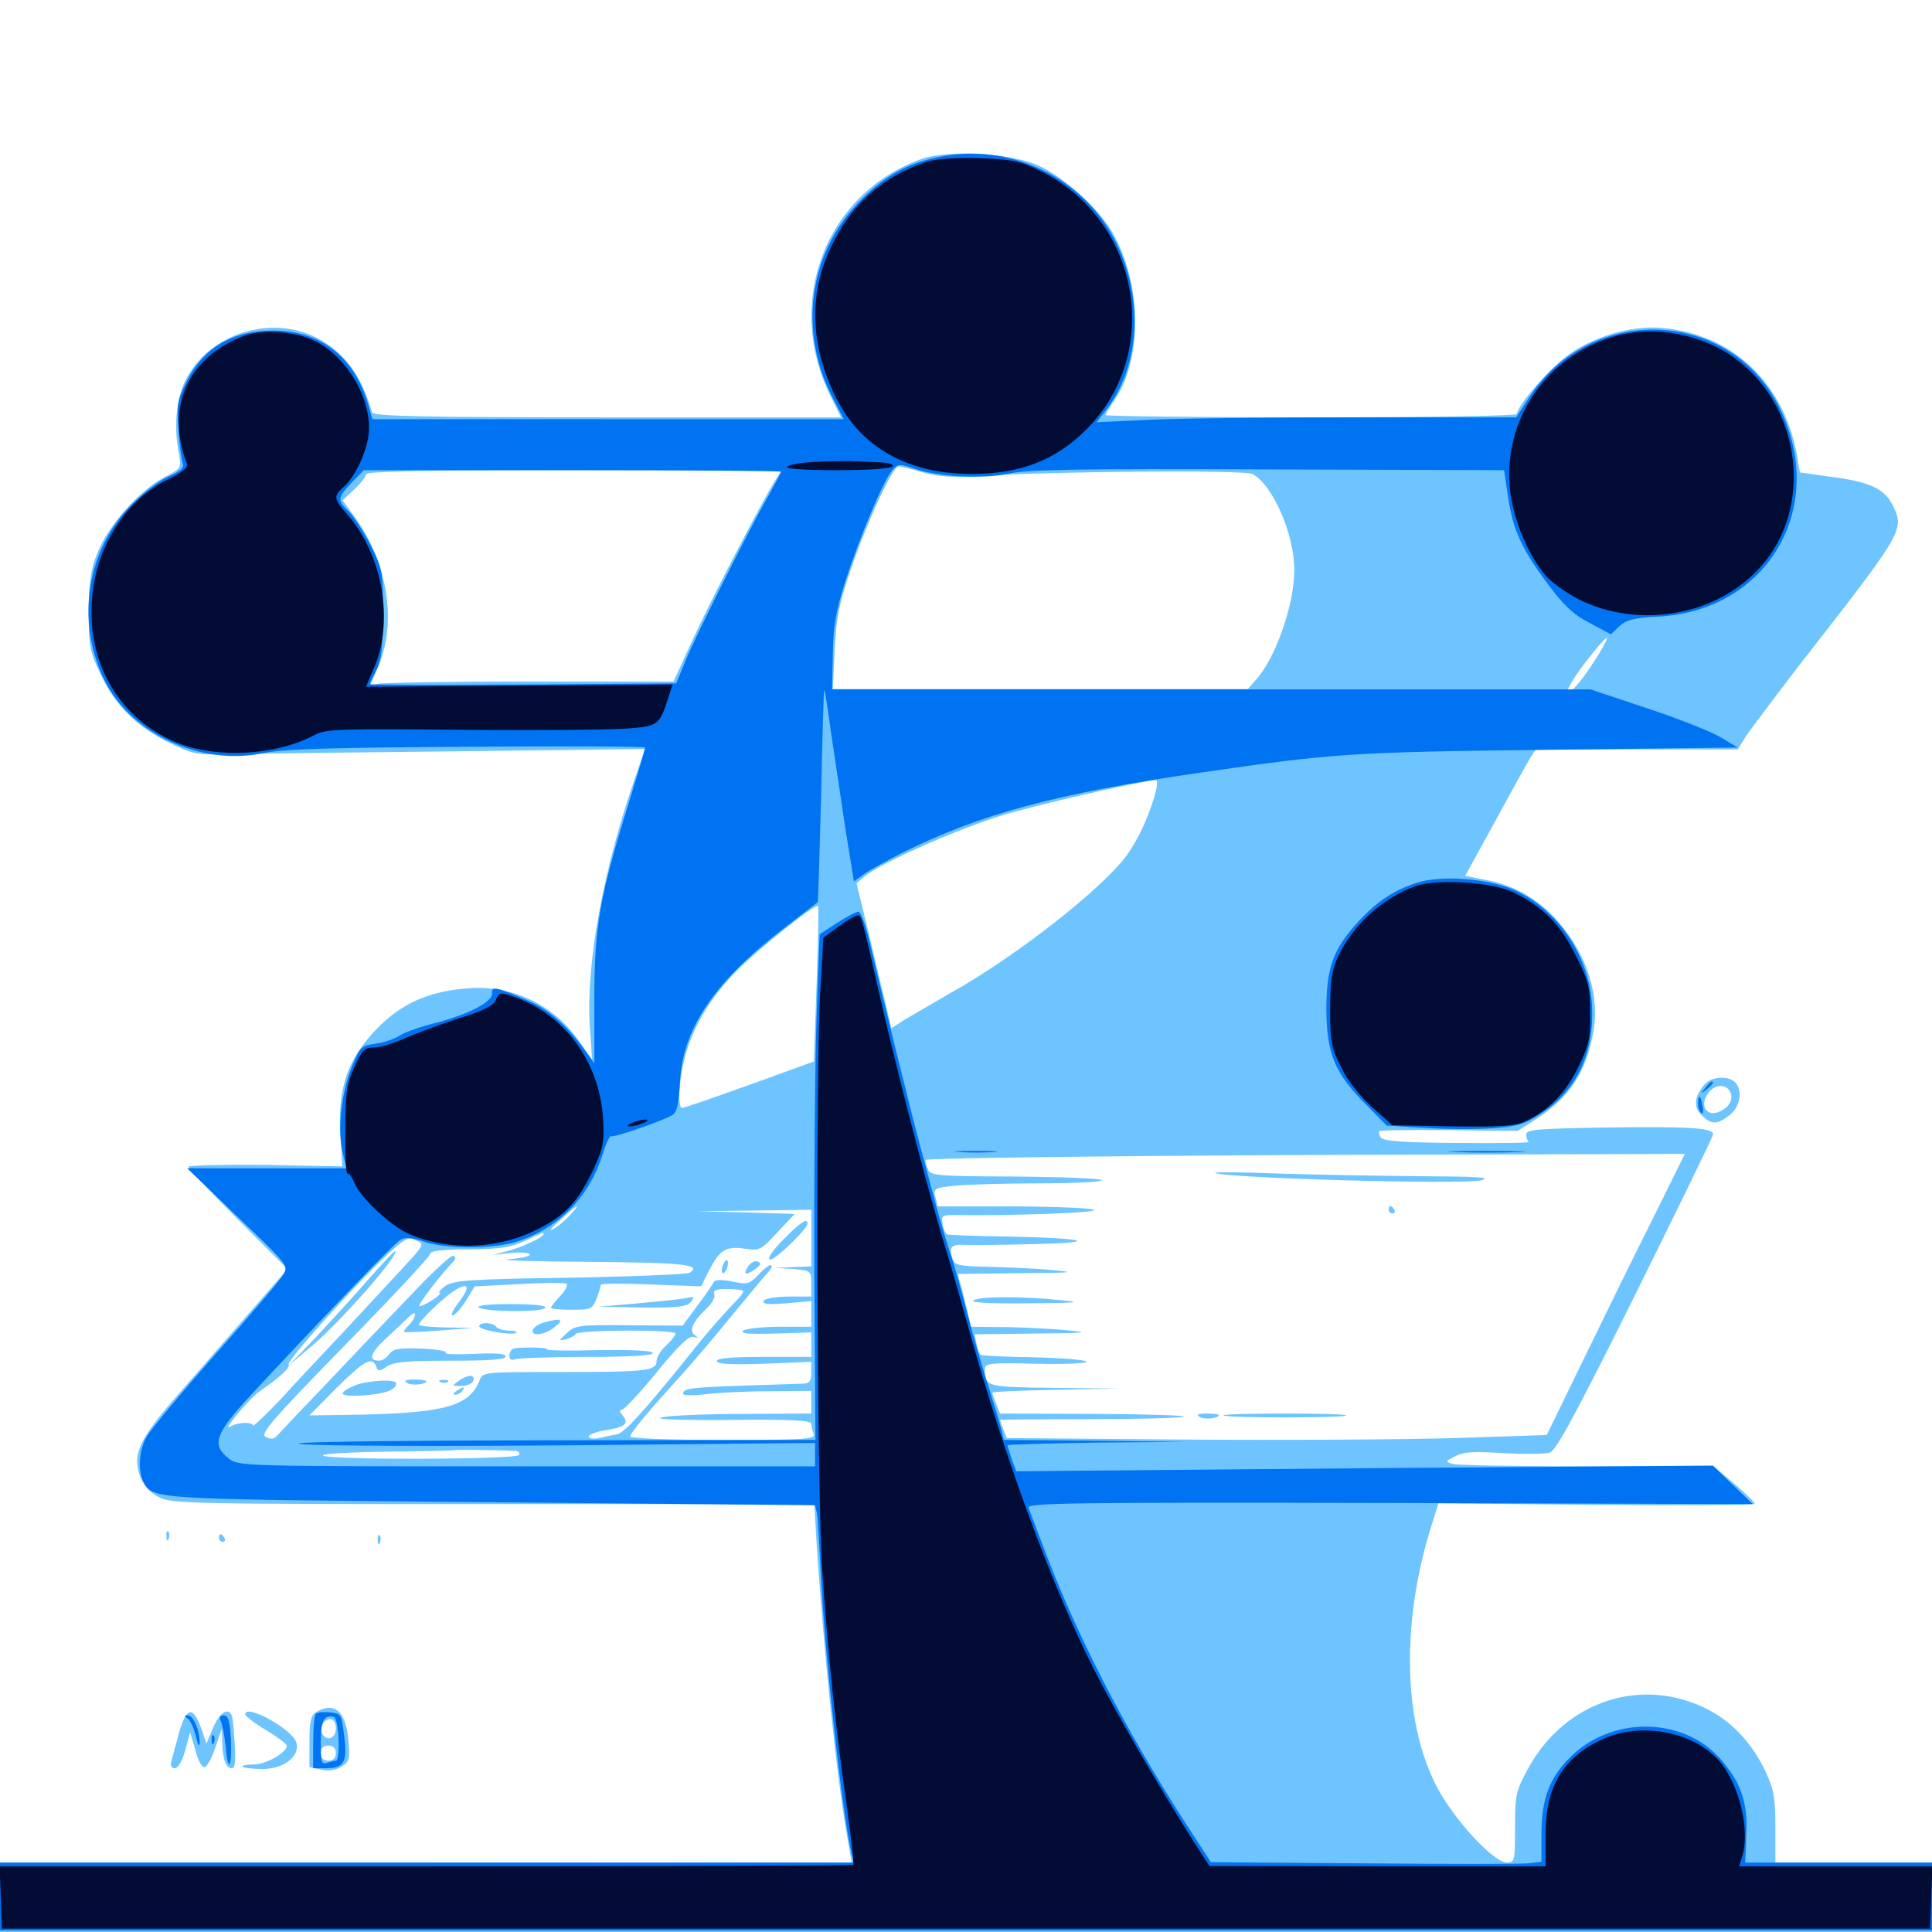 <svg xmlns="http://www.w3.org/2000/svg" viewBox="0 -1000 1000 1000">
	<path fill="#6dc4ff" d="M476.562 -917.578C426.953 -899.609 405.664 -842.969 430.273 -794.141L435.352 -783.984H314.258C219.141 -783.984 193.164 -784.57 192.578 -786.523C186.914 -806.055 178.125 -817.773 163.867 -825.195C139.453 -837.5 107.422 -826.953 95.703 -802.539C91.211 -793.164 89.844 -778.516 92.578 -765.43C93.945 -757.617 93.945 -757.617 84.961 -752.93C72.266 -746.289 56.055 -727.93 50.586 -714.258C46.875 -705.078 46.094 -699.219 45.898 -683.398C45.898 -665.625 46.484 -662.695 51.953 -651.172C59.766 -634.766 70.508 -624.023 87.109 -615.82C99.805 -609.57 101.367 -609.18 120.117 -609.57C130.859 -609.961 183.398 -610.547 236.719 -611.133L333.789 -612.305L327.93 -595.117C311.719 -547.656 303.32 -500.586 305.273 -468.75L306.445 -451.562L299.414 -461.523C286.328 -480.078 264.844 -490.234 242.383 -488.477C221.875 -486.914 207.812 -480.664 194.922 -467.383C179.883 -451.758 174.805 -437.109 176.172 -413.086L177.148 -396.289L137.5 -397.07C115.625 -397.266 97.656 -396.875 97.656 -396.094C97.656 -395.117 109.18 -382.812 123.242 -368.75L148.828 -343.164L130.273 -321.875C120.117 -310.156 103.32 -291.016 92.969 -279.102C71.875 -255.078 68.164 -247.266 72.656 -235.547C74.219 -231.25 77.734 -227.344 82.031 -225.195C88.477 -221.68 96.484 -221.484 255.078 -221.484H421.484L422.656 -201.562C426.562 -141.992 433.594 -75 439.258 -45.117L440.82 -35.938H220.508H0V-17.383V1.172H500H1000V-17.383V-35.938H959.57H918.945V-54.102C918.945 -69.531 918.164 -73.633 913.867 -83.008C907.227 -97.07 897.266 -108.008 885.352 -114.453C850.977 -133.008 810.156 -120.117 790.82 -84.375C784.57 -72.852 784.18 -70.898 784.18 -54.102C784.18 -36.719 783.984 -35.938 779.883 -35.938C774.414 -35.938 758.984 -51.172 748.438 -67.188C726.367 -100 723.633 -157.227 741.602 -212.5L744.531 -221.875L826.367 -221.094C871.484 -220.703 908.203 -220.898 908.203 -221.68C908.203 -222.461 903.516 -226.953 897.656 -232.031L887.109 -241.016H821.875C786.133 -241.016 754.883 -241.602 752.344 -242.188C747.852 -243.359 747.852 -243.555 753.32 -246.289C757.617 -248.633 763.086 -248.828 778.32 -247.852C789.062 -247.266 799.805 -247.266 802.344 -248.242C805.664 -249.609 816.016 -268.75 846.68 -330.469C868.75 -375 886.719 -411.914 886.719 -412.891C886.719 -416.211 874.219 -416.992 832.031 -416.406C796.289 -415.82 790.039 -415.43 790.039 -412.891C789.844 -411.328 790.625 -409.57 791.211 -408.984C791.992 -408.398 775.391 -408.203 754.492 -408.398C725.781 -408.594 715.82 -409.375 714.648 -411.328C713.867 -412.695 713.477 -414.062 713.867 -414.453C714.258 -415.039 730.664 -415.234 750 -415.039L785.547 -414.648L794.727 -420.508C811.914 -431.641 820.508 -444.141 824.414 -464.258C828.516 -483.984 821.68 -505.664 806.445 -523.047C796.289 -534.57 784.57 -541.406 770.117 -544.336L758.398 -546.68L773.828 -574.805C782.227 -590.234 790.43 -605.078 791.992 -607.617L794.922 -612.109H847.266H899.414L904.102 -619.531C906.836 -623.438 919.141 -639.844 931.445 -655.859C985.352 -725 985.742 -725.586 979.883 -738.086C975.586 -746.875 968.164 -750.586 948.242 -753.125L931.641 -755.469L930.469 -762.305C924.219 -801.172 897.07 -827.148 860.156 -830.273C844.141 -831.641 824.219 -825.781 810.547 -815.43C801.172 -808.398 785.156 -789.648 785.156 -785.742C785.156 -784.766 740.43 -783.984 678.711 -783.984C620.117 -783.984 572.266 -784.57 572.266 -785.156C572.266 -785.742 574.219 -788.867 576.367 -792.188C591.602 -813.477 591.211 -853.32 575.586 -880.078C568.359 -892.383 550.586 -908.398 537.695 -914.258C522.852 -920.898 490.43 -922.656 476.562 -917.578ZM477.734 -755.469C485.547 -753.32 492.773 -752.734 505.469 -753.516C541.797 -756.055 644.336 -756.836 648.242 -754.688C658.789 -749.023 669.922 -723.633 669.922 -704.883C669.922 -686.914 660.156 -658.984 649.805 -647.852L645.898 -643.359H538.477H431.055L432.031 -663.477C432.812 -679.883 434.18 -687.109 440.234 -704.883C448.828 -730.078 462.109 -758.594 465.039 -758.594C466.211 -758.594 471.875 -757.227 477.734 -755.469ZM401.758 -752.148C395.703 -742.969 369.336 -692.188 359.18 -670.312L348.633 -647.266H274.414C233.594 -647.266 198.242 -646.68 195.898 -646.094L191.406 -644.922L195.312 -653.906C206.055 -677.734 200.586 -710.352 182.031 -734.57L177.344 -741.016L183.398 -746.68C186.719 -749.805 189.453 -753.32 189.453 -754.492C189.453 -756.055 220.117 -756.641 297.07 -756.641H404.688ZM823.438 -655.078C818.555 -647.656 813.086 -641.406 811.719 -641.406C809.961 -641.406 813.086 -647.07 819.727 -656.055C825.781 -664.062 831.25 -670.312 831.641 -669.727C832.227 -669.141 828.516 -662.695 823.438 -655.078ZM598.438 -591.211C595.508 -579.297 589.453 -565.82 583.008 -557.031C570.312 -539.844 525.781 -504.883 492.188 -486.133C483.008 -480.859 472.461 -474.609 468.359 -472.266L461.328 -467.773L458.984 -477.93C457.617 -483.594 453.516 -500.391 450 -515.43L443.359 -542.773L447.656 -546.484C455.859 -553.32 495.117 -570.703 518.555 -577.93C536.523 -583.398 587.5 -595.117 598.242 -596.289C599.023 -596.484 599.023 -594.141 598.438 -591.211ZM422.656 -490.43L421.289 -450.586L387.891 -438.477C369.531 -431.836 353.906 -426.562 353.125 -426.562C350.586 -426.562 351.367 -440.625 354.492 -452.93C358.789 -468.75 367.578 -483.594 381.641 -497.852C393.164 -509.375 422.07 -532.422 423.438 -531.055C423.828 -530.859 423.438 -512.5 422.656 -490.43ZM535.742 -414.453C525.977 -414.648 516.797 -415.039 515.234 -415.43C509.375 -416.797 485.547 -413.672 484.766 -411.523C484.18 -409.57 490.625 -408.984 513.086 -409.18C528.906 -409.375 539.844 -409.961 537.109 -410.742C533.398 -411.523 534.961 -412.109 542.969 -413.086C552.539 -414.062 551.562 -414.258 535.742 -414.453ZM653.711 -415.625C654.492 -416.211 653.32 -416.797 651.172 -416.602C649.023 -416.602 648.438 -416.016 650 -415.43C651.367 -414.844 653.125 -415.039 653.711 -415.625ZM854.492 -367.188C844.727 -347.852 828.711 -315.039 818.75 -294.531L800.586 -257.227L753.32 -255.664C727.344 -254.883 664.453 -254.492 613.477 -254.883L521.094 -255.664L519.336 -260.156C518.359 -262.695 517.578 -264.844 517.578 -265.039C517.578 -265.234 537.5 -265.43 562.109 -265.43C586.523 -265.43 609.18 -266.016 612.305 -266.602C615.625 -267.383 595.508 -267.969 567.773 -268.164L517.578 -268.359L515.625 -273.438C514.453 -276.172 513.672 -278.711 513.672 -279.102C513.672 -279.688 528.32 -280.273 546.484 -280.664L579.102 -281.25L545.703 -281.641C510.156 -282.031 509.766 -282.227 509.766 -291.406C509.766 -294.336 512.5 -294.727 536.133 -294.141C550.586 -293.75 562.5 -294.336 562.5 -295.117C562.5 -296.094 550.391 -297.07 535.742 -297.461C520.898 -297.656 508.398 -298.242 507.617 -298.828C506.836 -299.219 505.859 -301.758 505.469 -304.492L504.492 -309.375L535.938 -309.766C561.328 -309.961 564.844 -310.352 553.711 -311.328C546.289 -312.109 531.641 -312.891 521.289 -313.086L502.539 -313.281L500.391 -322.656C499.219 -327.734 497.656 -333.789 496.875 -336.328L495.703 -340.625L527.539 -341.016C556.445 -341.211 558.008 -341.406 542.969 -342.773C533.789 -343.555 519.141 -344.141 510.547 -344.336C497.852 -344.531 494.336 -345.117 493.359 -347.656C490.82 -354.297 491.992 -356.055 499.609 -355.664C503.516 -355.469 519.531 -355.664 535.156 -356.055C570.508 -356.836 562.305 -359.18 521.68 -359.961C505.078 -360.156 490.82 -360.742 490.039 -361.133C489.258 -361.719 488.281 -364.062 487.891 -366.602C487.109 -370.703 487.695 -371.094 493.945 -371.094C524.609 -370.703 566.406 -372.266 566.406 -373.633C566.406 -374.609 548.633 -375.391 525.977 -375.586H485.352L484.18 -380.273C483.008 -384.766 483.398 -385.156 494.727 -386.328C501.172 -386.914 520.898 -387.5 538.281 -387.5C555.859 -387.5 570.312 -388.281 570.312 -389.062C570.312 -390.039 550.391 -390.82 525.977 -391.016C483.398 -391.211 481.445 -391.406 480.078 -395.312C479.297 -397.461 478.906 -399.414 479.102 -399.609C480.273 -400.781 613.281 -402.148 734.375 -402.344L872.07 -402.734ZM294.727 -370.703C292.188 -367.969 288.281 -364.844 286.133 -363.672C283.984 -362.5 285.742 -364.844 290.039 -368.555C299.219 -376.953 301.367 -377.93 294.727 -370.703ZM419.922 -359.18V-344.531L410.742 -344.141L401.367 -343.75L410.742 -343.164C419.727 -342.383 419.922 -342.188 419.922 -335.547V-328.906H408.398C401.758 -328.906 396.094 -327.93 395.312 -326.758C394.336 -325 397.461 -324.609 406.836 -325.391L419.922 -326.562V-319.922V-313.281H403.906C394.922 -313.281 386.328 -312.305 384.766 -311.328C382.812 -309.766 387.5 -309.375 400.977 -309.766L419.922 -310.352V-304.102V-297.656H395.508C378.516 -297.656 371.094 -297.07 371.094 -295.508C371.094 -293.945 378.125 -293.555 395.508 -294.141L419.922 -295.117V-289.453C419.922 -285.156 418.945 -283.984 415.625 -283.789C413.086 -283.789 399.219 -283.203 384.766 -282.812C357.617 -281.836 353.516 -281.445 353.516 -278.516C353.516 -277.734 358.594 -277.539 364.844 -278.32C370.898 -279.102 385.938 -279.883 398.047 -279.883L419.922 -280.078V-274.219V-268.359L385.352 -268.164C366.211 -268.164 347.07 -267.383 342.773 -266.406C337.695 -265.43 349.609 -264.844 377.539 -265.039C408.789 -265.43 419.922 -264.844 419.922 -263.086C419.922 -261.914 420.508 -259.57 421.094 -257.812C422.266 -255.078 417.188 -254.688 374.219 -254.688C347.852 -254.688 326.172 -255.469 326.172 -256.445C326.172 -258.203 335.938 -269.922 352.344 -287.891C357.812 -293.945 369.727 -307.812 378.711 -318.945C387.695 -329.883 396.289 -340.234 397.656 -341.602C399.023 -342.969 399.805 -344.531 399.219 -345.117C398.633 -345.703 395.703 -343.555 392.969 -340.625C388.086 -335.352 387.109 -334.961 378.906 -336.719C373.828 -337.695 369.922 -337.695 369.531 -336.523C369.141 -335.742 365.43 -330.078 361.133 -324.414L353.32 -313.867L325.586 -314.062C299.805 -314.258 297.656 -314.062 293.359 -309.961C289.062 -306.055 289.062 -305.859 292.969 -306.836C295.117 -307.422 297.461 -308.594 298.047 -309.57C299.414 -311.719 349.609 -311.914 349.609 -309.766C349.609 -308.789 347.461 -306.055 344.727 -303.516C341.992 -300.977 339.844 -297.461 339.844 -295.508C339.844 -290.43 334.375 -289.844 290.43 -289.844C250.195 -289.844 249.805 -289.844 248.242 -285.547C242.969 -272.266 230.664 -268.75 186.133 -267.773L160.156 -267.383L174.219 -281.641C188.672 -295.898 192.578 -298.047 194.727 -292.773C195.703 -290.039 196.289 -290.039 200.391 -292.773C203.906 -295.117 211.133 -295.703 233.398 -295.703C253.125 -295.703 261.719 -296.289 261.719 -297.852C261.719 -299.414 256.641 -299.805 245.117 -299.219C235.938 -298.828 229.492 -299.023 230.664 -299.805C232.031 -300.586 226.562 -301.562 218.555 -301.953C206.641 -302.344 203.711 -301.953 201.562 -299.219C200.195 -297.266 197.852 -295.703 196.289 -295.703C190.43 -295.703 191.602 -299.609 199.414 -306.836C203.906 -310.938 209.18 -316.016 211.133 -317.969C213.281 -320.117 214.844 -320.898 214.844 -319.727C214.844 -318.359 213.477 -316.016 211.719 -314.258C209.961 -312.5 208.789 -310.938 209.18 -310.547C209.57 -310.352 217.969 -310.547 227.539 -311.328L245.117 -312.695L231.055 -312.891C223.242 -313.086 216.797 -313.672 216.797 -314.258C216.797 -316.211 229.297 -328.125 234.961 -331.836C242.578 -336.719 243.75 -334.18 237.5 -325.977C234.57 -322.266 233.203 -319.141 234.18 -319.141C235.352 -319.141 238.477 -322.461 241.016 -326.562L245.703 -334.18L268.75 -335.352C281.25 -336.133 292.383 -336.133 293.164 -335.547C294.141 -334.961 292.773 -332.227 290.039 -329.297C287.305 -326.367 285.156 -323.633 285.156 -323.047C285.156 -322.461 290.039 -322.07 295.898 -322.07C306.055 -322.07 306.641 -322.461 308.789 -327.93C310.156 -331.25 310.938 -334.375 310.938 -334.961C310.742 -335.742 322.461 -335.742 336.914 -335.156L362.891 -334.18L366.797 -341.992C372.461 -353.125 375.586 -355.078 385.352 -353.711C393.164 -352.539 393.945 -352.93 402.344 -362.109L411.328 -371.68L385.742 -372.461L360.352 -373.047L390.234 -373.438L419.922 -373.828ZM281.25 -361.133C281.25 -359.57 269.922 -354.297 262.305 -352.344L254.883 -350.391L263.281 -351.367C267.969 -351.953 272.852 -351.758 274.023 -350.977C275.391 -350 270.703 -348.828 263.672 -348.242C256.641 -347.656 274.805 -347.07 304.102 -346.875C353.711 -346.484 363.477 -345.508 357.031 -341.211C355.664 -340.43 327.734 -339.258 294.922 -338.672C242.383 -337.891 234.766 -337.305 230.469 -334.375C227.93 -332.422 226.562 -330.859 227.539 -330.859C228.711 -330.859 226.953 -329.102 223.633 -326.953C220.508 -325 217.578 -323.633 216.992 -324.023C216.406 -324.805 227.539 -339.648 234.18 -346.484C235.938 -348.438 236.133 -349.414 234.57 -350C233.398 -350.391 223.438 -341.211 212.5 -329.492C201.367 -317.969 181.836 -297.461 169.141 -283.984C156.25 -270.508 144.727 -258.398 143.359 -256.836C141.797 -255.078 140.039 -254.883 137.5 -256.25C134.57 -257.812 140.039 -264.258 178.32 -303.516C202.734 -328.32 222.656 -349.805 222.656 -350.977C222.656 -352.539 228.711 -353.32 242.773 -353.32C258.789 -353.516 264.453 -354.297 271.484 -357.617C282.031 -362.5 281.25 -362.305 281.25 -361.133ZM208.008 -343.164C201.562 -336.133 187.891 -321.484 177.734 -310.547C167.578 -299.805 152.734 -283.984 145.117 -275.586C137.305 -267.383 130.859 -261.328 130.859 -262.109C130.859 -264.258 122.656 -263.867 119.141 -261.523C114.453 -258.594 128.906 -275.977 134.18 -279.688C144.922 -287.109 150.391 -292.188 149.414 -293.75C148.242 -295.508 182.422 -333.594 199.805 -350C209.57 -358.984 211.133 -359.961 215.234 -358.008C219.922 -356.055 219.727 -355.859 208.008 -343.164ZM384.766 -331.641C384.766 -331.055 383.594 -329.492 382.422 -328.125C375 -320.508 365.039 -309.18 357.422 -299.414C334.18 -270.508 323.242 -258.398 319.531 -257.617C317.188 -257.227 313.086 -256.445 310.156 -255.664C307.031 -255.078 304.688 -255.469 304.688 -256.445C304.688 -257.422 308.594 -258.984 313.477 -259.766C323.438 -261.133 325.781 -263.281 322.266 -267.383C320.703 -269.336 320.508 -270.312 321.875 -270.312C323.047 -270.312 331.25 -279.102 339.844 -289.648C351.367 -303.711 356.641 -308.789 358.984 -308.008C361.523 -307.227 361.719 -307.422 359.57 -308.984C356.445 -311.133 358.594 -316.016 365.82 -322.852C368.555 -325.391 370.312 -328.516 369.727 -330.078C368.945 -332.227 370.703 -332.812 376.758 -332.812C381.25 -332.812 384.766 -332.227 384.766 -331.641ZM195.508 -262.695C171.289 -262.305 159.18 -262.891 158.203 -264.258C157.422 -265.625 155.273 -264.648 152.344 -261.523L147.852 -256.641L225.781 -257.031C281.055 -257.227 294.141 -257.812 270.508 -258.594C252.344 -259.18 235.938 -260.352 234.375 -261.328C232.812 -262.5 215.82 -263.086 195.508 -262.695ZM267.188 -249.023C268.555 -248.828 269.141 -248.047 268.555 -246.875C266.992 -244.531 168.75 -244.141 167.188 -246.68C166.602 -247.461 181.641 -248.438 200.781 -248.633C219.727 -248.828 235.352 -249.219 235.547 -249.414C235.938 -249.805 259.375 -249.414 267.188 -249.023ZM407.812 -249.414C412.891 -249.805 408.594 -250 398.438 -250C388.281 -250 383.984 -249.805 389.258 -249.414C394.336 -249.023 402.539 -249.023 407.812 -249.414ZM508.398 -411.523C505.273 -411.914 507.422 -412.305 512.695 -412.305C518.164 -412.305 520.508 -411.914 518.164 -411.523C515.625 -411.133 511.328 -411.133 508.398 -411.523ZM628.906 -392.969C631.641 -390.234 757.031 -386.719 766.602 -389.062C772.656 -390.625 765.039 -391.016 734.18 -391.211C712.109 -391.406 679.102 -391.992 660.938 -392.578C642.773 -393.359 628.32 -393.359 628.906 -392.969ZM718.75 -373.828C718.75 -372.852 719.727 -371.875 720.898 -371.875C721.875 -371.875 722.266 -372.852 721.68 -373.828C721.094 -375 720.117 -375.781 719.531 -375.781C719.141 -375.781 718.75 -375 718.75 -373.828ZM503.906 -326.953C501.953 -325.781 511.523 -325.195 532.227 -325.391C557.422 -325.586 560.742 -325.977 549.805 -326.953C529.297 -329.102 507.227 -329.102 503.906 -326.953ZM620.898 -266.602C618.945 -267.773 620.117 -268.359 624.609 -268.359C627.93 -268.359 630.859 -267.969 630.859 -267.578C630.859 -265.82 623.242 -265.039 620.898 -266.602ZM633.203 -267.383C632.617 -267.969 646.875 -268.359 665.039 -268.359C683.203 -268.359 697.461 -267.969 696.875 -267.383C695.508 -266.016 634.57 -266.016 633.203 -267.383ZM405.469 -358.398C399.805 -352.734 397.07 -348.633 398.438 -348.047C400.781 -347.266 417.969 -363.867 417.969 -366.797C417.969 -369.727 414.258 -367.383 405.469 -358.398ZM374.219 -345.312C373.438 -343.555 373.438 -341.602 374.023 -341.016C374.414 -340.43 375.391 -341.602 376.172 -343.359C376.953 -345.117 376.953 -347.07 376.367 -347.656C375.977 -348.242 375 -347.07 374.219 -345.312ZM387.109 -344.336C384.375 -340.039 386.133 -339.648 391.211 -343.359C393.945 -345.508 394.141 -346.289 391.992 -347.07C390.625 -347.656 388.281 -346.289 387.109 -344.336ZM351.562 -327.539C348.828 -327.148 338.281 -326.172 328.125 -325.195L309.57 -323.633L332.227 -323.242C350.391 -323.047 355.469 -323.633 357.422 -325.977C358.789 -327.539 359.18 -328.711 358.203 -328.711C357.227 -328.516 354.297 -327.93 351.562 -327.539ZM247.852 -323.242C251.562 -320.898 280.664 -320.703 282.227 -323.047C283.008 -324.219 276.562 -325 264.258 -325C252.539 -325 246.094 -324.219 247.852 -323.242ZM281.445 -315.43C278.711 -314.648 276.367 -313.086 275.781 -311.719C274.609 -308.008 282.227 -308.984 287.305 -313.281C292.188 -317.188 290.43 -317.969 281.445 -315.43ZM248.047 -313.477C248.047 -311.523 265.43 -308.594 267.188 -310.156C267.773 -310.742 266.016 -311.328 263.086 -311.328C260.352 -311.328 257.422 -312.305 256.836 -313.281C255.273 -315.625 248.047 -315.82 248.047 -313.477ZM265.625 -301.953C268.75 -302.93 284.961 -302.539 283.203 -301.562C282.422 -300.977 294.336 -300.781 309.766 -301.172C327.93 -301.367 337.891 -300.977 337.891 -299.609C337.891 -298.438 325.586 -297.656 303.906 -297.656C285.156 -297.656 268.555 -297.07 266.797 -296.484C264.844 -295.703 263.672 -296.289 263.672 -298.242C263.672 -299.805 264.648 -301.562 265.625 -301.953ZM237.305 -285.156C233.789 -282.617 233.984 -282.617 238.867 -282.617C241.602 -282.617 244.336 -283.789 244.922 -285.156C245.508 -286.719 244.922 -287.891 243.555 -287.891C242.188 -287.891 239.258 -286.719 237.305 -285.156ZM183.984 -283.008C174.023 -278.711 175.391 -276.953 188.086 -277.734C199.414 -278.516 205.078 -280.664 205.078 -283.984C205.078 -286.328 190.43 -285.547 183.984 -283.008ZM210.742 -284.18C208.789 -285.352 209.961 -285.938 214.453 -285.938C217.773 -285.938 220.703 -285.547 220.703 -285.156C220.703 -283.398 213.086 -282.617 210.742 -284.18ZM228.125 -284.57C226.562 -285.156 227.148 -285.742 229.297 -285.742C231.445 -285.938 232.617 -285.352 231.836 -284.766C231.25 -284.18 229.492 -283.984 228.125 -284.57ZM236.328 -280.078C234.57 -278.906 234.375 -278.125 235.742 -278.125C236.914 -278.125 238.672 -279.102 239.258 -280.078C240.82 -282.422 240.039 -282.422 236.328 -280.078ZM190.234 -337.305C183.008 -328.906 170.703 -315.625 163.281 -307.617L149.414 -293.164L162.5 -304.297C177.539 -317.188 208.203 -352.344 204.297 -352.344C203.906 -352.344 197.461 -345.508 190.234 -337.305ZM882.422 -438.867C876.953 -432.617 876.367 -427.148 880.664 -422.852C885.742 -417.773 888.867 -417.773 895.312 -422.852C900.781 -427.148 902.148 -435.742 898.047 -439.844C894.531 -443.359 885.742 -442.773 882.422 -438.867ZM896.094 -433.008C896.484 -430.469 895.117 -427.734 892.383 -425.977C884.766 -420.508 878.711 -426.562 884.18 -434.18C887.891 -439.648 895.312 -438.867 896.094 -433.008ZM86.133 -204.688C86.133 -202.539 86.719 -201.953 87.305 -203.516C87.891 -204.883 87.695 -206.641 87.109 -207.227C86.523 -208.008 85.938 -206.836 86.133 -204.688ZM113.281 -203.906C113.281 -202.93 114.258 -201.953 115.43 -201.953C116.406 -201.953 116.797 -202.93 116.211 -203.906C115.625 -205.078 114.648 -205.859 114.062 -205.859C113.672 -205.859 113.281 -205.078 113.281 -203.906ZM195.508 -202.734C195.508 -200.586 196.094 -200 196.68 -201.562C197.266 -202.93 197.07 -204.688 196.484 -205.273C195.898 -206.055 195.312 -204.883 195.508 -202.734ZM163.672 -113.867C160.938 -112.305 160.156 -109.18 160.156 -98.633V-85.352L166.406 -83.984C170.312 -83.203 174.023 -83.789 176.953 -85.742C180.859 -88.281 181.25 -89.648 180.273 -99.805C178.906 -114.453 173.047 -119.336 163.672 -113.867ZM173.828 -105.273C173.828 -100.391 169.336 -98.438 166.992 -102.344C165.039 -105.469 167.383 -110.156 170.898 -110.156C172.656 -110.156 173.828 -108.398 173.828 -105.273ZM173.828 -92.578C173.828 -90.039 172.461 -88.672 169.922 -88.672C167.383 -88.672 166.016 -90.039 166.016 -92.578C166.016 -95.117 167.383 -96.484 169.922 -96.484C172.461 -96.484 173.828 -95.117 173.828 -92.578ZM92.578 -102.93C91.016 -96.68 89.062 -90.039 88.672 -88.281C88.086 -86.133 88.672 -84.766 90.43 -84.766C92.188 -84.766 94.336 -88.477 95.898 -94.141L98.438 -103.32L101.172 -93.945C102.539 -88.672 104.688 -84.766 106.055 -85.352C107.227 -85.742 109.766 -90.234 111.523 -95.703L114.844 -105.273L115.039 -98.047C115.234 -89.258 116.992 -84.766 119.922 -84.766C121.68 -84.766 122.07 -88.281 121.484 -97.07C121.094 -103.711 120.508 -110.352 120.117 -111.719C118.359 -116.602 113.672 -113.672 110.352 -105.859L106.836 -97.461L104.883 -103.32C100.195 -117.383 96.68 -117.188 92.578 -102.93ZM126.953 -112.695C126.953 -111.719 131.836 -108.008 137.695 -104.492C143.555 -100.977 148.438 -97.266 148.438 -96.484C148.438 -92.773 137.695 -86.719 131.25 -86.719C127.539 -86.719 124.805 -86.133 125.586 -85.547C126.172 -84.961 130.859 -84.375 135.938 -84.375C147.07 -84.375 155.664 -91.211 153.32 -98.242C151.172 -105.078 126.953 -118.359 126.953 -112.695Z"/>
	<path fill="#0073f3" d="M480.859 -917.578C466.406 -913.867 455.273 -906.836 443.555 -894.336C418.75 -867.969 413.477 -829.102 430.273 -795.508L436.719 -783.008H314.648H192.773L190.43 -791.211C183.203 -815.43 165.82 -828.906 141.211 -828.906C120.312 -828.906 105.078 -819.922 96.484 -802.344C91.797 -792.969 91.406 -790.039 92.383 -777.539C92.773 -769.922 93.945 -762.109 94.531 -760.352C95.508 -758.008 93.75 -756.25 87.5 -753.516C83.008 -751.562 74.609 -745.312 68.945 -739.648C44.922 -716.211 38.867 -678.906 54.102 -647.852C67.773 -620.117 103.906 -603.516 136.133 -610.156C146.289 -612.305 171.68 -613.086 241.797 -613.477C292.383 -613.867 333.984 -613.672 333.984 -613.086C333.984 -612.5 330.078 -599.414 325.391 -584.18C310.352 -535.938 307.617 -520.117 307.617 -482.422V-449.609L303.711 -455.078C294.141 -468.555 284.57 -477.148 273.828 -481.836C256.836 -489.258 254.297 -489.844 254.688 -485.742C254.883 -481.25 241.992 -474.805 224.609 -470.312C217.578 -468.555 209.766 -465.82 207.031 -464.062C204.297 -462.305 198.633 -460.352 194.336 -459.766C186.914 -458.789 186.328 -458.203 181.836 -447.07C176.562 -433.398 174.609 -415.43 177.344 -403.516L179.297 -395.312H138.086H96.875L123.047 -370.117C149.219 -345.117 149.414 -344.922 146.484 -340.039C144.922 -337.305 129.102 -318.75 111.328 -298.828C93.555 -278.711 77.539 -259.57 75.781 -256.055C71.875 -249.219 71.289 -238.867 74.219 -233.008C79.297 -223.828 76.562 -224.023 254.492 -222.461L421.875 -220.898L422.852 -216.797C423.242 -214.648 424.023 -200.781 424.805 -186.328C426.562 -146.484 436.133 -59.375 440.82 -40.43L441.797 -35.938H220.898H0V-18.359V-0.781H500H1000V-18.359V-35.938H951.758H903.32L903.906 -50.391C904.688 -67.188 901.172 -77.344 890.43 -89.648C871.094 -111.523 834.18 -111.914 812.695 -90.43C802.148 -80.078 797.852 -68.75 797.852 -51.172V-36.328L791.016 -35.547C787.305 -35.156 748.828 -35.156 705.469 -35.547L626.758 -36.133L614.453 -55.078C581.641 -105.859 556.445 -155.078 539.062 -201.953C535.938 -209.961 533.008 -217.969 532.422 -219.531C531.25 -222.07 552.734 -222.461 719.141 -222.07L907.227 -221.484L896.875 -231.445L886.523 -241.406L706.25 -240.039L525.977 -238.477L523.633 -244.922C522.461 -248.438 521.484 -251.562 521.484 -251.953C521.484 -252.344 542.383 -252.93 567.969 -253.32L614.258 -253.711L566.992 -254.297L519.531 -254.688L518.359 -259.961C517.578 -263.086 514.648 -272.852 511.719 -282.031C508.789 -291.211 503.906 -307.812 500.977 -319.141C498.047 -330.469 494.141 -344.531 492.188 -350.391C490.234 -356.25 486.719 -367.773 484.57 -375.781C482.422 -383.789 478.906 -397.07 476.758 -405.078C472.266 -421.289 455.469 -489.453 450 -513.086C448.047 -521.289 445.508 -528.125 444.336 -528.125C443.164 -528.125 438.086 -525.391 433.203 -522.266L424.219 -516.406L422.656 -473.828C421.875 -450.586 421.289 -391.602 421.484 -343.164L422.07 -254.688L280.859 -254.492C188.672 -254.297 145.508 -253.516 156.25 -252.539C165.43 -251.562 228.906 -251.367 297.461 -251.953L421.875 -253.125V-247.07V-241.016H272.656C124.805 -241.016 123.438 -241.016 118.359 -245.117C109.375 -252.148 111.328 -257.812 129.297 -277.344C167.969 -318.945 204.102 -356.641 207.422 -358.398C209.961 -359.766 213.672 -359.375 219.727 -357.227C230.859 -353.516 254.297 -353.516 266.602 -357.031C288.477 -363.672 304.883 -380.078 311.914 -402.539C313.672 -408.203 315.625 -412.305 316.406 -411.914C317.578 -411.133 341.211 -419.141 347.656 -422.656C350.391 -424.023 351.172 -427.734 351.953 -440.039C353.516 -467.969 369.727 -491.797 406.25 -519.922C415.43 -526.953 423.047 -532.812 423.242 -533.008C423.438 -533.203 424.219 -557.812 425 -587.891C425.586 -617.773 426.367 -642.578 426.562 -642.773C426.953 -643.164 428.516 -632.812 430.273 -619.922C432.227 -607.031 435.547 -584.766 437.695 -570.312L441.992 -543.75L447.07 -547.461C449.805 -549.414 458.594 -554.297 466.211 -558.203C507.227 -578.711 546.289 -589.258 622.07 -600.195C690.625 -610.156 700.391 -610.742 801.758 -611.914L899.414 -613.086L890.625 -618.359C885.742 -621.289 868.555 -628.125 852.539 -633.398L823.242 -643.164H626.953H430.664L431.055 -661.328C431.25 -675.781 432.617 -683.398 437.5 -699.023C445.117 -722.461 457.422 -751.758 461.914 -756.641C464.844 -759.961 465.82 -759.961 473.242 -757.422C485.547 -753.125 508.789 -751.953 522.461 -754.883C531.836 -757.031 559.18 -757.422 656.25 -757.031L778.516 -756.641L780.664 -741.992C783.398 -725 787.695 -715.625 801.758 -696.875C809.57 -686.523 814.648 -681.641 822.852 -677.539L833.789 -671.68L838.281 -675.977C841.797 -679.102 845.898 -680.273 858.594 -680.859C914.453 -683.984 945.703 -736.328 921.875 -787.305C897.266 -840.43 823.242 -844.141 791.016 -793.555L784.766 -783.984H701.367C655.664 -783.984 606.836 -783.398 592.969 -782.617L567.578 -781.445L573.047 -788.477C590.234 -811.133 591.992 -846.289 577.344 -875.195C559.766 -909.961 518.945 -927.93 480.859 -917.578ZM404.297 -755.859C404.297 -755.469 401.172 -749.414 397.266 -742.578C387.305 -725.195 359.766 -670.312 354.492 -657.227L350 -646.289L270.703 -645.703C227.148 -645.508 191.406 -645.508 191.406 -645.898C191.406 -646.289 192.969 -649.609 194.922 -653.32C197.461 -658.594 198.242 -664.844 198.242 -682.422C198.242 -703.906 198.047 -705.469 191.797 -717.969C188.086 -725 183.008 -732.812 180.469 -735.352C174.414 -741.016 174.609 -742.383 182.031 -750.195L188.281 -756.641H296.289C355.664 -756.641 404.297 -756.25 404.297 -755.859ZM733.008 -542.969C721.484 -539.258 712.695 -533.398 703.125 -523.047C690.039 -508.789 686.523 -499.219 686.523 -477.344C686.719 -454.492 690.82 -444.531 707.031 -428.32L717.773 -417.383L737.5 -416.211C748.438 -415.43 764.258 -415.43 772.656 -416.016C785.938 -416.992 789.453 -418.164 798.242 -424.023C816.406 -436.133 825.195 -455.078 824.023 -479.492C822.656 -505.078 806.641 -528.906 783.984 -539.258C770.508 -545.312 745.703 -547.266 733.008 -542.969ZM882.617 -436.914C880.078 -433.789 880.273 -433.594 883.398 -436.133C886.523 -438.672 887.5 -440.234 885.938 -440.234C885.547 -440.234 883.984 -438.672 882.617 -436.914ZM878.906 -428.711C878.906 -426.562 879.688 -424.414 880.664 -423.828C881.445 -423.242 881.836 -425 881.25 -427.539C880.273 -433.398 878.906 -433.984 878.906 -428.711ZM496.68 -403.711C491.602 -404.102 495.312 -404.297 504.883 -404.297C514.648 -404.297 518.75 -404.102 514.258 -403.711C509.766 -403.32 501.758 -403.32 496.68 -403.711ZM753.516 -403.711C744.531 -403.906 751.758 -404.297 769.531 -404.297C787.305 -404.297 794.531 -403.906 785.742 -403.711C776.758 -403.32 762.305 -403.32 753.516 -403.711ZM163.477 -112.891C162.695 -112.109 162.109 -105.469 162.109 -98.047V-84.766H168.75C178.125 -84.766 179.883 -87.891 178.125 -101.562C176.758 -112.695 176.562 -113.086 170.898 -113.672C167.578 -114.062 164.258 -113.672 163.477 -112.891ZM175.195 -99.805C175.586 -93.75 174.805 -88.672 174.023 -88.672C173.047 -88.672 170.898 -88.086 169.141 -87.5C166.406 -86.523 166.016 -88.086 166.016 -98.047C166.016 -109.375 167.578 -112.5 172.852 -111.328C174.023 -110.938 175 -105.859 175.195 -99.805ZM97.07 -110.547C98.438 -109.766 100.391 -105.469 101.367 -101.367C102.344 -96.875 103.125 -95.508 103.32 -97.852C103.516 -103.906 100.195 -112.109 97.266 -112.109C95.312 -112.109 95.312 -111.719 97.07 -110.547ZM114.453 -108.789C115.234 -106.836 116.211 -101.172 116.797 -96.094C117.969 -82.031 120.117 -84.766 119.531 -99.414C118.945 -109.18 118.164 -112.109 115.82 -112.109C113.672 -112.109 113.281 -111.133 114.453 -108.789ZM109.57 -99.219C109.57 -97.07 110.156 -96.484 110.742 -98.047C111.328 -99.414 111.133 -101.172 110.547 -101.758C109.961 -102.539 109.375 -101.367 109.57 -99.219Z"/>
	<path fill="#020c35" d="M479.492 -916.211C456.836 -908.594 440.625 -894.336 430.273 -872.461C418.359 -847.852 419.336 -820.898 432.812 -793.945C445.703 -768.359 469.922 -754.688 502.93 -754.688C527.93 -754.688 546.289 -761.719 562.109 -777.539C602.539 -817.773 589.844 -887.305 537.305 -912.109C528.125 -916.602 523.047 -917.578 506.836 -918.164C494.141 -918.555 484.57 -917.773 479.492 -916.211ZM126.367 -826.172C97.266 -815.234 85.547 -789.258 96.68 -760.156C97.461 -758.008 94.727 -755.664 87.109 -751.953C60.742 -739.062 44.727 -708.008 47.656 -675.781C50.195 -649.023 65.234 -627.539 89.258 -616.602C109.766 -607.227 142.188 -608.398 163.086 -619.727C168.75 -622.656 175.977 -622.852 238.477 -622.266C276.562 -621.875 314.844 -622.266 323.828 -622.852C341.406 -624.219 341.211 -624.219 346.68 -641.211L348.047 -645.703L268.75 -645.117C225.195 -644.727 189.453 -644.531 189.453 -644.531C189.453 -644.727 191.211 -648.828 193.359 -653.711C204.102 -677.93 198.242 -712.695 179.688 -733.789C172.656 -741.797 172.461 -743.164 177.93 -748.047C183.594 -753.125 189.062 -764.453 190.625 -773.828C193.359 -791.211 180.664 -814.648 163.477 -823.242C153.32 -828.516 136.133 -829.883 126.367 -826.172ZM835.938 -825.977C800.195 -815.82 777.539 -782.422 781.641 -745.898C783.398 -730.859 791.016 -712.695 799.805 -702.344C802.734 -698.828 810.547 -693.164 816.992 -689.844C848.242 -674.219 888.672 -681.25 911.133 -706.445C938.477 -736.719 932.617 -788.281 899.219 -813.672C881.836 -826.953 856.836 -831.836 835.938 -825.977ZM421.875 -760.938C414.844 -760.547 408.398 -759.57 407.422 -758.398C406.25 -757.422 415.625 -756.641 433.008 -756.641C449.414 -756.641 461.133 -757.422 461.914 -758.594C462.695 -759.766 459.766 -760.547 454.688 -760.742C450 -760.938 443.75 -761.133 440.43 -761.328C437.305 -761.328 428.906 -761.328 421.875 -760.938ZM732.227 -541.211C715.039 -534.766 700.195 -521.094 692.578 -504.883C689.258 -497.656 688.477 -492.188 688.477 -477.344C688.477 -460.547 689.062 -457.617 694.336 -447.266C697.656 -440.43 704.297 -432.227 710.352 -426.758L720.703 -417.578L751.953 -416.992C776.953 -416.602 784.375 -417.188 789.648 -419.727C801.562 -425.195 810.352 -434.375 816.797 -447.461C822.461 -458.984 823.242 -462.5 823.047 -475.781C823.047 -489.062 822.07 -492.578 815.625 -505.469C807.812 -521.484 798.438 -530.859 783.398 -538.086C772.07 -543.555 743.164 -545.312 732.227 -541.211ZM434.18 -520.508L426.172 -514.648L424.609 -487.695C422.07 -448.242 422.852 -226.562 425.586 -187.305C428.516 -143.75 432.617 -104.688 438.086 -66.602C440.43 -49.609 442.188 -35.352 441.602 -34.766C441.211 -34.375 341.602 -33.984 220.312 -33.984H-0.195L0.391 -17.969L0.977 -1.758H500H999.023L999.609 -17.969L1000.195 -33.984H950.195H900.195L901.562 -38.477C906.25 -52.539 900 -77.734 889.062 -89.453C875.195 -104.102 848.438 -108.789 829.102 -99.609C808.789 -90.234 799.805 -74.805 800 -50.195V-33.984H713.086L625.977 -34.18L618.164 -46.289C598.633 -77.148 576.953 -114.648 565.625 -137.109C544.141 -179.883 519.922 -245.898 501.953 -310.352C497.461 -326.562 492.188 -344.922 490.234 -351.367C482.422 -375.781 466.992 -434.961 457.031 -477.344C445.312 -528.711 445.898 -526.172 443.75 -526.172C442.773 -526.172 438.477 -523.633 434.18 -520.508ZM256.641 -482.422C255.469 -479.492 250.195 -476.758 237.305 -472.852C227.734 -469.727 215.039 -465.039 209.375 -462.5C203.711 -459.961 196.68 -457.812 193.555 -457.812C188.672 -457.812 187.305 -456.445 183.398 -447.656C179.297 -438.672 178.711 -434.18 178.711 -414.453C178.516 -401.953 179.102 -391.992 179.883 -392.578C180.664 -392.969 182.227 -390.625 183.594 -387.5C186.719 -379.883 202.734 -365.039 212.109 -361.133C233.398 -352.148 259.18 -353.516 279.688 -364.453C293.359 -371.68 299.414 -378.516 307.227 -394.922C312.305 -406.055 312.891 -408.789 312.109 -421.484C310.156 -450.391 292.383 -474.805 266.211 -483.984C258.984 -486.523 258.398 -486.523 256.641 -482.422ZM327.148 -418.75C324.609 -417.773 324.414 -416.992 326.172 -416.992C327.734 -416.992 330.859 -417.773 333.008 -418.75C335.547 -419.727 335.742 -420.508 333.984 -420.508C332.422 -420.508 329.297 -419.727 327.148 -418.75Z"/>
</svg>